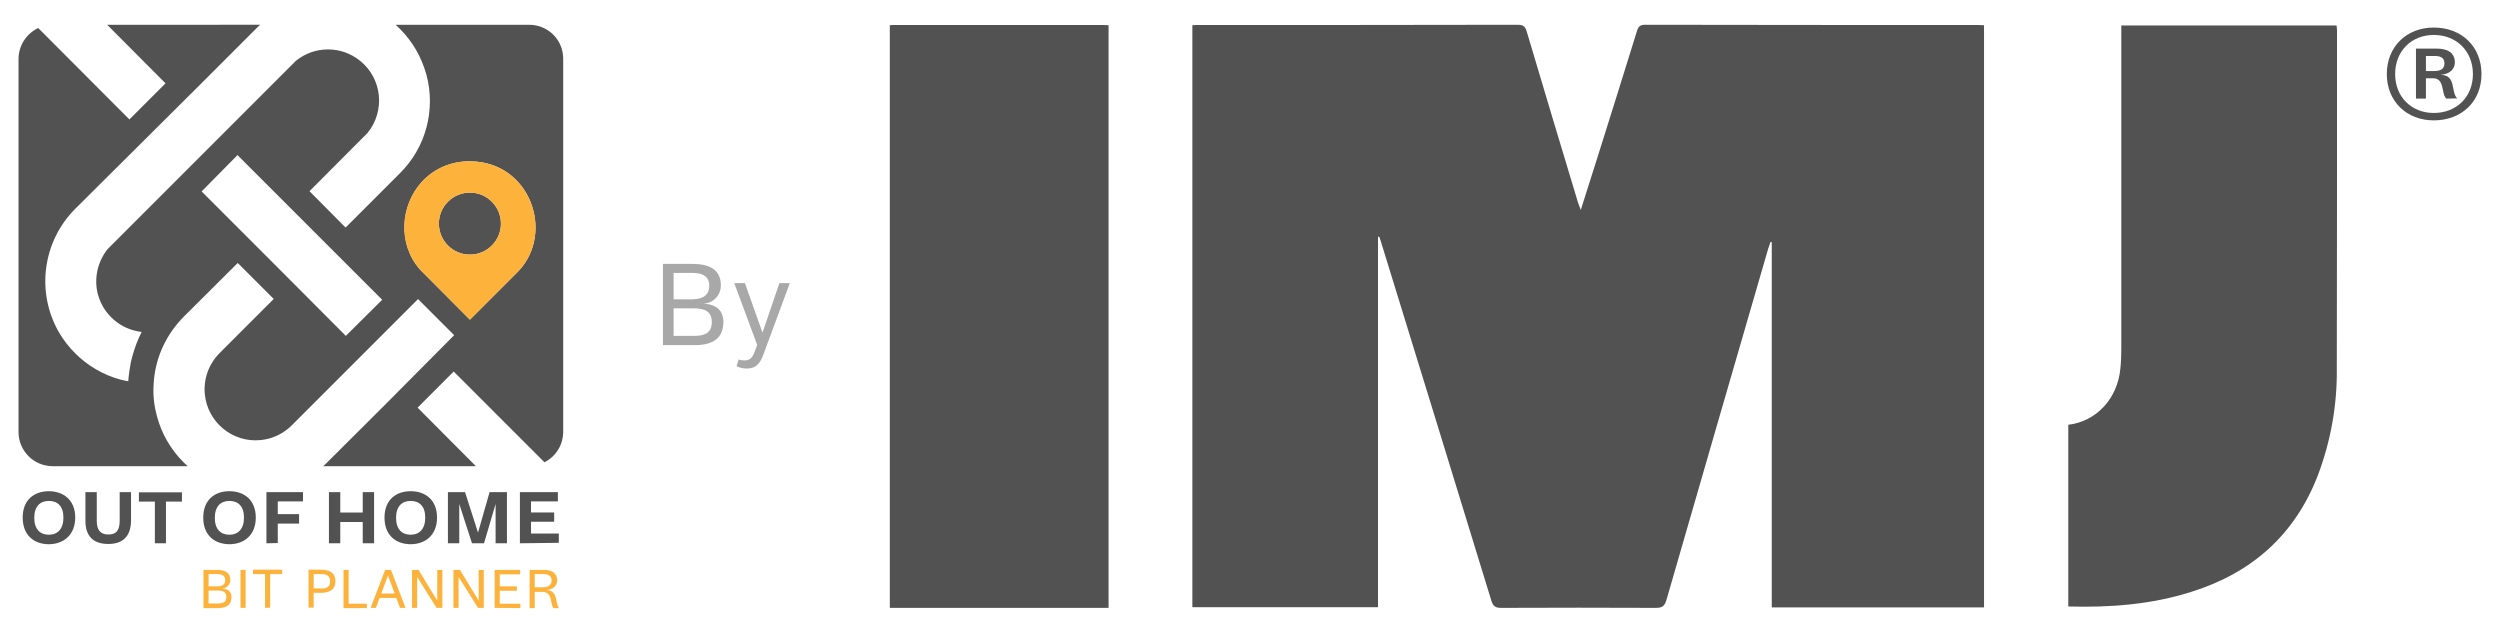 <?xml version="1.0" encoding="utf-8"?>
<!-- Generator: Adobe Illustrator 25.4.1, SVG Export Plug-In . SVG Version: 6.00 Build 0)  -->
<svg version="1.1" id="Capa_1" xmlns="http://www.w3.org/2000/svg" xmlns:xlink="http://www.w3.org/1999/xlink" x="0px" y="0px"
	 viewBox="0 0 1080 274" style="enable-background:new 0 0 1080 274;" xml:space="preserve">
<style type="text/css">
	.st0{fill:#525252;}
	.st1{fill:#FCB23B;}
	.st2{opacity:0.5;}
</style>
<path class="st0" d="M216.4,96.6c0,7.4-6,13.4-13.4,13.4s-13.4-6-13.4-13.4s6-13.4,13.4-13.4S216.4,89.2,216.4,96.6L216.4,96.6z"/>
<path class="st1" d="M149.6,98l-0.3,0.3l-0.2-0.2L149.6,98z"/>
<path class="st1" d="M118.2,113.8H118c0,0,0-0.1,0-0.2L118.2,113.8z"/>
<path class="st1" d="M165.1,176.1l-0.2,0.2c0-0.1,0-0.2,0-0.3L165.1,176.1z"/>
<path class="st1" d="M118.2,129.3l-0.2,0.2v-0.4L118.2,129.3z"/>
<path class="st1" d="M102.7,113.8h-0.3l0.2-0.2L102.7,113.8z"/>
<path class="st0" d="M228.6,10.7h-57.7c0.6,0.6,1.3,1.2,1.9,1.8c2.6,2.6,4.9,5.6,6.8,8.8c2,3.4,3.5,7.1,4.6,10.9
	c4.1,15.2-0.2,31.5-11.4,42.6L149.6,98l-0.3,0.3l-15.6-15.7l25.1-25.2c7.7-9.5,6.3-23.4-3.2-31.1c-8.1-6.6-19.7-6.6-27.8,0
	l-81.3,81.3c-4.4,5.5-6,12.8-4.2,19.6c2.4,8.8,9.9,15.2,18.9,16.2c-1.7,3.3-3,6.8-4,10.4c-0.6,2.1-1,4.3-1.3,6.4
	c-0.2,1.5-0.4,3-0.5,4.5c-1.1-0.2-2.2-0.4-3.3-0.7c-3.8-1-7.5-2.6-10.9-4.6c-6.4-3.8-11.8-9.2-15.6-15.6
	c-10.1-17.3-7.3-39.3,6.8-53.5L87,36l0.3-0.3l23.2-23.2c0.6-0.6,1.2-1.2,1.9-1.8H46.3L71.5,36L55.9,51.6L16.5,12.1
	C11.3,14.6,8,19.8,8,25.5v161.1c0,8.2,6.6,14.8,14.8,14.8h58.3c-0.7-0.6-1.3-1.2-1.9-1.8c-5.5-5.5-9.4-12.3-11.4-19.8
	c-0.3-1.1-0.5-2.2-0.8-3.4c-0.7-3.6-0.9-7.2-0.6-10.9c0.6-10.1,4.7-19.6,11.5-27.1l1.3-1.4l23.3-23.2l0.2-0.2l0.1,0.1l15.3,15.3
	l0.2,0.1l-23.4,23.4c-4.7,4.7-7.1,11.3-6.4,17.9c1.2,12.1,12.1,21,24.2,19.7c5.1-0.5,9.8-2.8,13.4-6.4l54.5-54.5l15.6,15.6
	L165,176.2l-0.2,0.2l-23.3,23.2c-0.6,0.6-1.2,1.2-1.9,1.8h66l-25.2-25.3l15.6-15.6l39.2,39.2c5-2.5,8.1-7.6,8.1-13.2v-161
	C243.4,17.3,236.8,10.7,228.6,10.7z M149.4,145.1l-31.2-31.3l0,0h-0.1v-0.1l-31-31L102.6,67l62.5,62.5L149.4,145.1z M224,117.1
	l-21,21l-21.5-21.6c-9.8-11.1-8.5-27.8,0.7-37.9c5.3-5.8,12.9-9,20.8-8.9C228.9,69.7,239.8,100.3,224,117.1L224,117.1z"/>
<path class="st0" d="M9.8,223.6c0-7.7,5-11.4,11.3-11.4s11.4,3.8,11.4,11.4s-5.2,11.5-11.4,11.5S9.8,231.4,9.8,223.6z M27.4,223.6
	c0-4.9-2.5-7.2-6.3-7.2s-6.3,2.4-6.3,7.3s2.5,7.3,6.3,7.3S27.4,228.5,27.4,223.6L27.4,223.6z"/>
<path class="st0" d="M36.9,225v-12.4h4.9v12.5c0,4.2,1.9,5.8,5,5.8c3.4,0,4.9-1.7,4.9-6v-12.3h4.9v12.2c0,6.4-3.1,10.2-9.8,10.2
	S36.9,231.4,36.9,225z"/>
<path class="st0" d="M66.9,234.7v-18H60v-4h18.6v4h-6.9v18H66.9z"/>
<path class="st0" d="M87.8,223.6c0-7.7,5-11.4,11.3-11.4s11.4,3.7,11.4,11.4s-5.2,11.5-11.4,11.5S87.8,231.4,87.8,223.6z
	 M105.4,223.6c0-4.9-2.5-7.2-6.3-7.2s-6.3,2.4-6.3,7.3s2.5,7.3,6.3,7.3S105.4,228.5,105.4,223.6L105.4,223.6z"/>
<path class="st0" d="M115.1,234.7v-22.1h15.8v4H120v5.5h9.2v4.1H120v8.4L115.1,234.7z"/>
<path class="st0" d="M156.7,234.7v-9.2H147v9.2h-4.9v-22.1h4.9v8.8h9.7v-8.8h4.9v22.1H156.7z"/>
<path class="st0" d="M166.1,223.6c0-7.7,5-11.4,11.3-11.4s11.4,3.7,11.4,11.4s-5.2,11.5-11.4,11.5S166.1,231.4,166.1,223.6z
	 M183.7,223.6c0-4.9-2.5-7.2-6.3-7.2s-6.3,2.4-6.3,7.3s2.5,7.3,6.3,7.3S183.7,228.5,183.7,223.6L183.7,223.6z"/>
<path class="st0" d="M214.1,234.7v-17l-5,17h-5.2l-5.5-17v17h-4.9v-22.1h7.4l5.6,17.5l5-17.5h7.5v22.1H214.1z"/>
<path class="st0" d="M224.6,234.7v-22.1H241v4h-11.6v4.8h10v4h-10v5.1h12v4L224.6,234.7z"/>
<path class="st1" d="M203,69.7c-7.9-0.2-15.5,3.1-20.8,8.9c-9.3,10.2-10.6,26.8-0.7,37.9l21.5,21.6l21-21
	C239.8,100.3,228.9,69.7,203,69.7z M203,110c-7.4,0-13.4-6-13.4-13.4s6-13.4,13.4-13.4s13.4,6,13.4,13.4S210.4,110,203,110L203,110z
	"/>
<path class="st1" d="M87.9,262.6v-16.4h5.9c3.3,0,5.7,1.1,5.7,4.3c0,2-1.5,3.6-3.5,3.8c2.6,0.1,4,1.3,4,3.7c0,3.3-2.2,4.7-5.8,4.7
	h-6.3V262.6z M97.3,250.6c0-1.8-1.3-2.6-3.4-2.6h-3.8v5.3H94C96,253.3,97.3,252.5,97.3,250.6z M97.8,257.9c0-1.9-1.2-2.8-3.6-2.8
	h-4.1v5.6h4.1C96.3,260.7,97.8,260.1,97.8,257.9z"/>
<path class="st1" d="M103.9,262.6v-16.4h2.2v16.4H103.9z"/>
<path class="st1" d="M114.5,262.6V248h-5.2v-1.9h12.6v1.9h-5.2v14.5L114.5,262.6z"/>
<path class="st1" d="M135.5,256.1v6.4h-2.2v-16.4h5.3c3.2,0,6.3,1,6.3,5s-3.1,5-6.3,5H135.5z M142.6,251.1c0-2.8-2-3.1-3.9-3.1h-3.2
	v6.2h3.2C140.6,254.3,142.6,253.9,142.6,251.1L142.6,251.1z"/>
<path class="st1" d="M148.4,262.6v-16.4h2.2v14.6h7.9v1.9h-10.1V262.6z"/>
<path class="st1" d="M171.2,258.3H164l-1.6,4.3h-2.3l6.3-16.4h2.5l6.3,16.4h-2.4L171.2,258.3z M164.7,256.4h5.8l-2.9-7.8
	L164.7,256.4z"/>
<path class="st1" d="M188.6,262.6l-8.4-13.4v13.4H178v-16.4h2.8l8.1,13.3v-13.3h2.2v16.4H188.6z"/>
<path class="st1" d="M206.5,262.6l-8.4-13.4v13.4h-2.2v-16.4h2.8l8.1,13.3v-13.3h2.2v16.4H206.5z"/>
<path class="st1" d="M213.7,262.6v-16.4h11v1.9h-8.8v5.2h7.4v1.9h-7.4v5.6h8.9v1.9L213.7,262.6z"/>
<path class="st1" d="M228.8,262.6v-16.4h6.2c3.1,0,5.7,1.1,5.7,4.6c0,2.1-1.6,3.9-4.7,4.1c5.3,0.2,3.7,5.7,5.5,7.8h-2.4
	c-1.5-1.6-0.2-7-4.8-7H231v7h-2.2V262.6z M238.3,250.7c0-2.2-1.9-2.7-3.7-2.7H231v5.7h3.7C236.4,253.7,238.3,253,238.3,250.7
	L238.3,250.7z"/>
<path class="st0" d="M1031.1,32c0-11.9,8.6-20.1,20.3-20.1c12,0,20.6,8.2,20.6,20.1s-8.6,20-20.6,20
	C1039.7,52,1031.1,43.8,1031.1,32z M1068.3,32c0-9.9-7.1-16.9-16.9-16.9c-9.7,0-16.7,7-16.7,16.9s7.1,16.8,16.7,16.8
	C1061.2,48.8,1068.3,41.9,1068.3,32L1068.3,32z M1056.8,42.6c-2.3-2.1-0.5-8.8-5.8-8.8h-3v8.8h-4.3V21h9c4.1,0,7.8,1.4,7.8,6
	c0,2.6-2,5.1-6.2,5.3c7,0.2,4.3,7.3,7.2,10.2L1056.8,42.6z M1051.3,24.2h-3.3v6.5h3.3c2.2,0,4.7-0.4,4.7-3.3
	S1053.6,24.1,1051.3,24.2L1051.3,24.2z"/>
<path class="st0" d="M384.4,10.9c0.6-0.1,1.3-0.1,2-0.1h90.3c0.6,0,1.3,0.1,2.2,0.1v251.7h-94.5L384.4,10.9L384.4,10.9z"/>
<path class="st0" d="M595.3,102.2v160.1h-80.2V10.9c1-0.1,2-0.1,3-0.1c45.9,0,91.8,0,137.6-0.1c2.5,0,3.3,0.9,3.9,3.1
	c7.3,24.6,14.7,49.2,22.1,73.7c0.3,0.9,0.6,1.7,1.2,3.2c2.7-8.5,5.2-16.4,7.7-24.3c5.6-17.7,11.1-35.4,16.6-53.1
	c0.6-1.9,1.4-2.6,3.5-2.6c47.9,0.1,95.9,0.1,143.8,0.1c0.8,0,1.6,0.1,2.6,0.1v251.5h-91.7V104.6l-0.5-0.1c-0.3,0.9-0.7,1.8-1,2.8
	c-14.7,50.6-29.4,101.3-44,151.9c-0.8,2.7-1.9,3.4-4.6,3.4c-22.2-0.1-44.5-0.1-66.7,0c-2.5,0-3.5-0.6-4.3-3
	c-15.9-51.8-31.8-103.6-47.8-155.4c-0.2-0.6-0.4-1.2-0.6-1.8L595.3,102.2z"/>
<path class="st0" d="M1009.4,11h-93v3.6c0,45.4,0,90.8,0,136.2c0,2.8-0.1,5.6-0.4,8.4c-1.2,13.1-10.5,22.9-22.5,24.3V262
	c18,0.5,35.9-0.8,53.4-6.4c26-8.2,44.5-24.6,54.4-50.2c5.6-14.8,8.4-30.5,8.2-46.2c0.1-48.7,0.1-97.4,0.1-146.1
	C1009.6,12.4,1009.4,11.7,1009.4,11z"/>
<g class="st2">
	<path class="st0" d="M286.4,149.1V114h12.7c7.1,0,12.3,2.3,12.3,9.2c0.1,4.3-3.3,7.8-7.5,8c5.5,0.2,8.6,2.9,8.6,7.9
		c0,7.1-4.7,10-12.3,10L286.4,149.1z M306.4,123.4c0-3.9-2.7-5.5-7.2-5.5H291v11.4h8.2C303.6,129.2,306.4,127.6,306.4,123.4
		L306.4,123.4z M307.5,139.1c0-4.1-2.5-5.9-7.6-5.9H291v11.9h8.9C304.3,145.1,307.5,143.9,307.5,139.1L307.5,139.1z"/>
	<path class="st0" d="M319.1,155.3c0.8,0.3,1.7,0.4,2.6,0.4c2,0,3.2-1,4.1-3.2l1.3-3.5l-9.9-26.7h4.6l7.6,21.4l7.3-21.4h4.5
		l-11.5,31.1c-1.6,4.2-3.5,5.8-7.1,5.8c-1.5,0-3.1-0.3-4.4-1L319.1,155.3z"/>
</g>
</svg>
